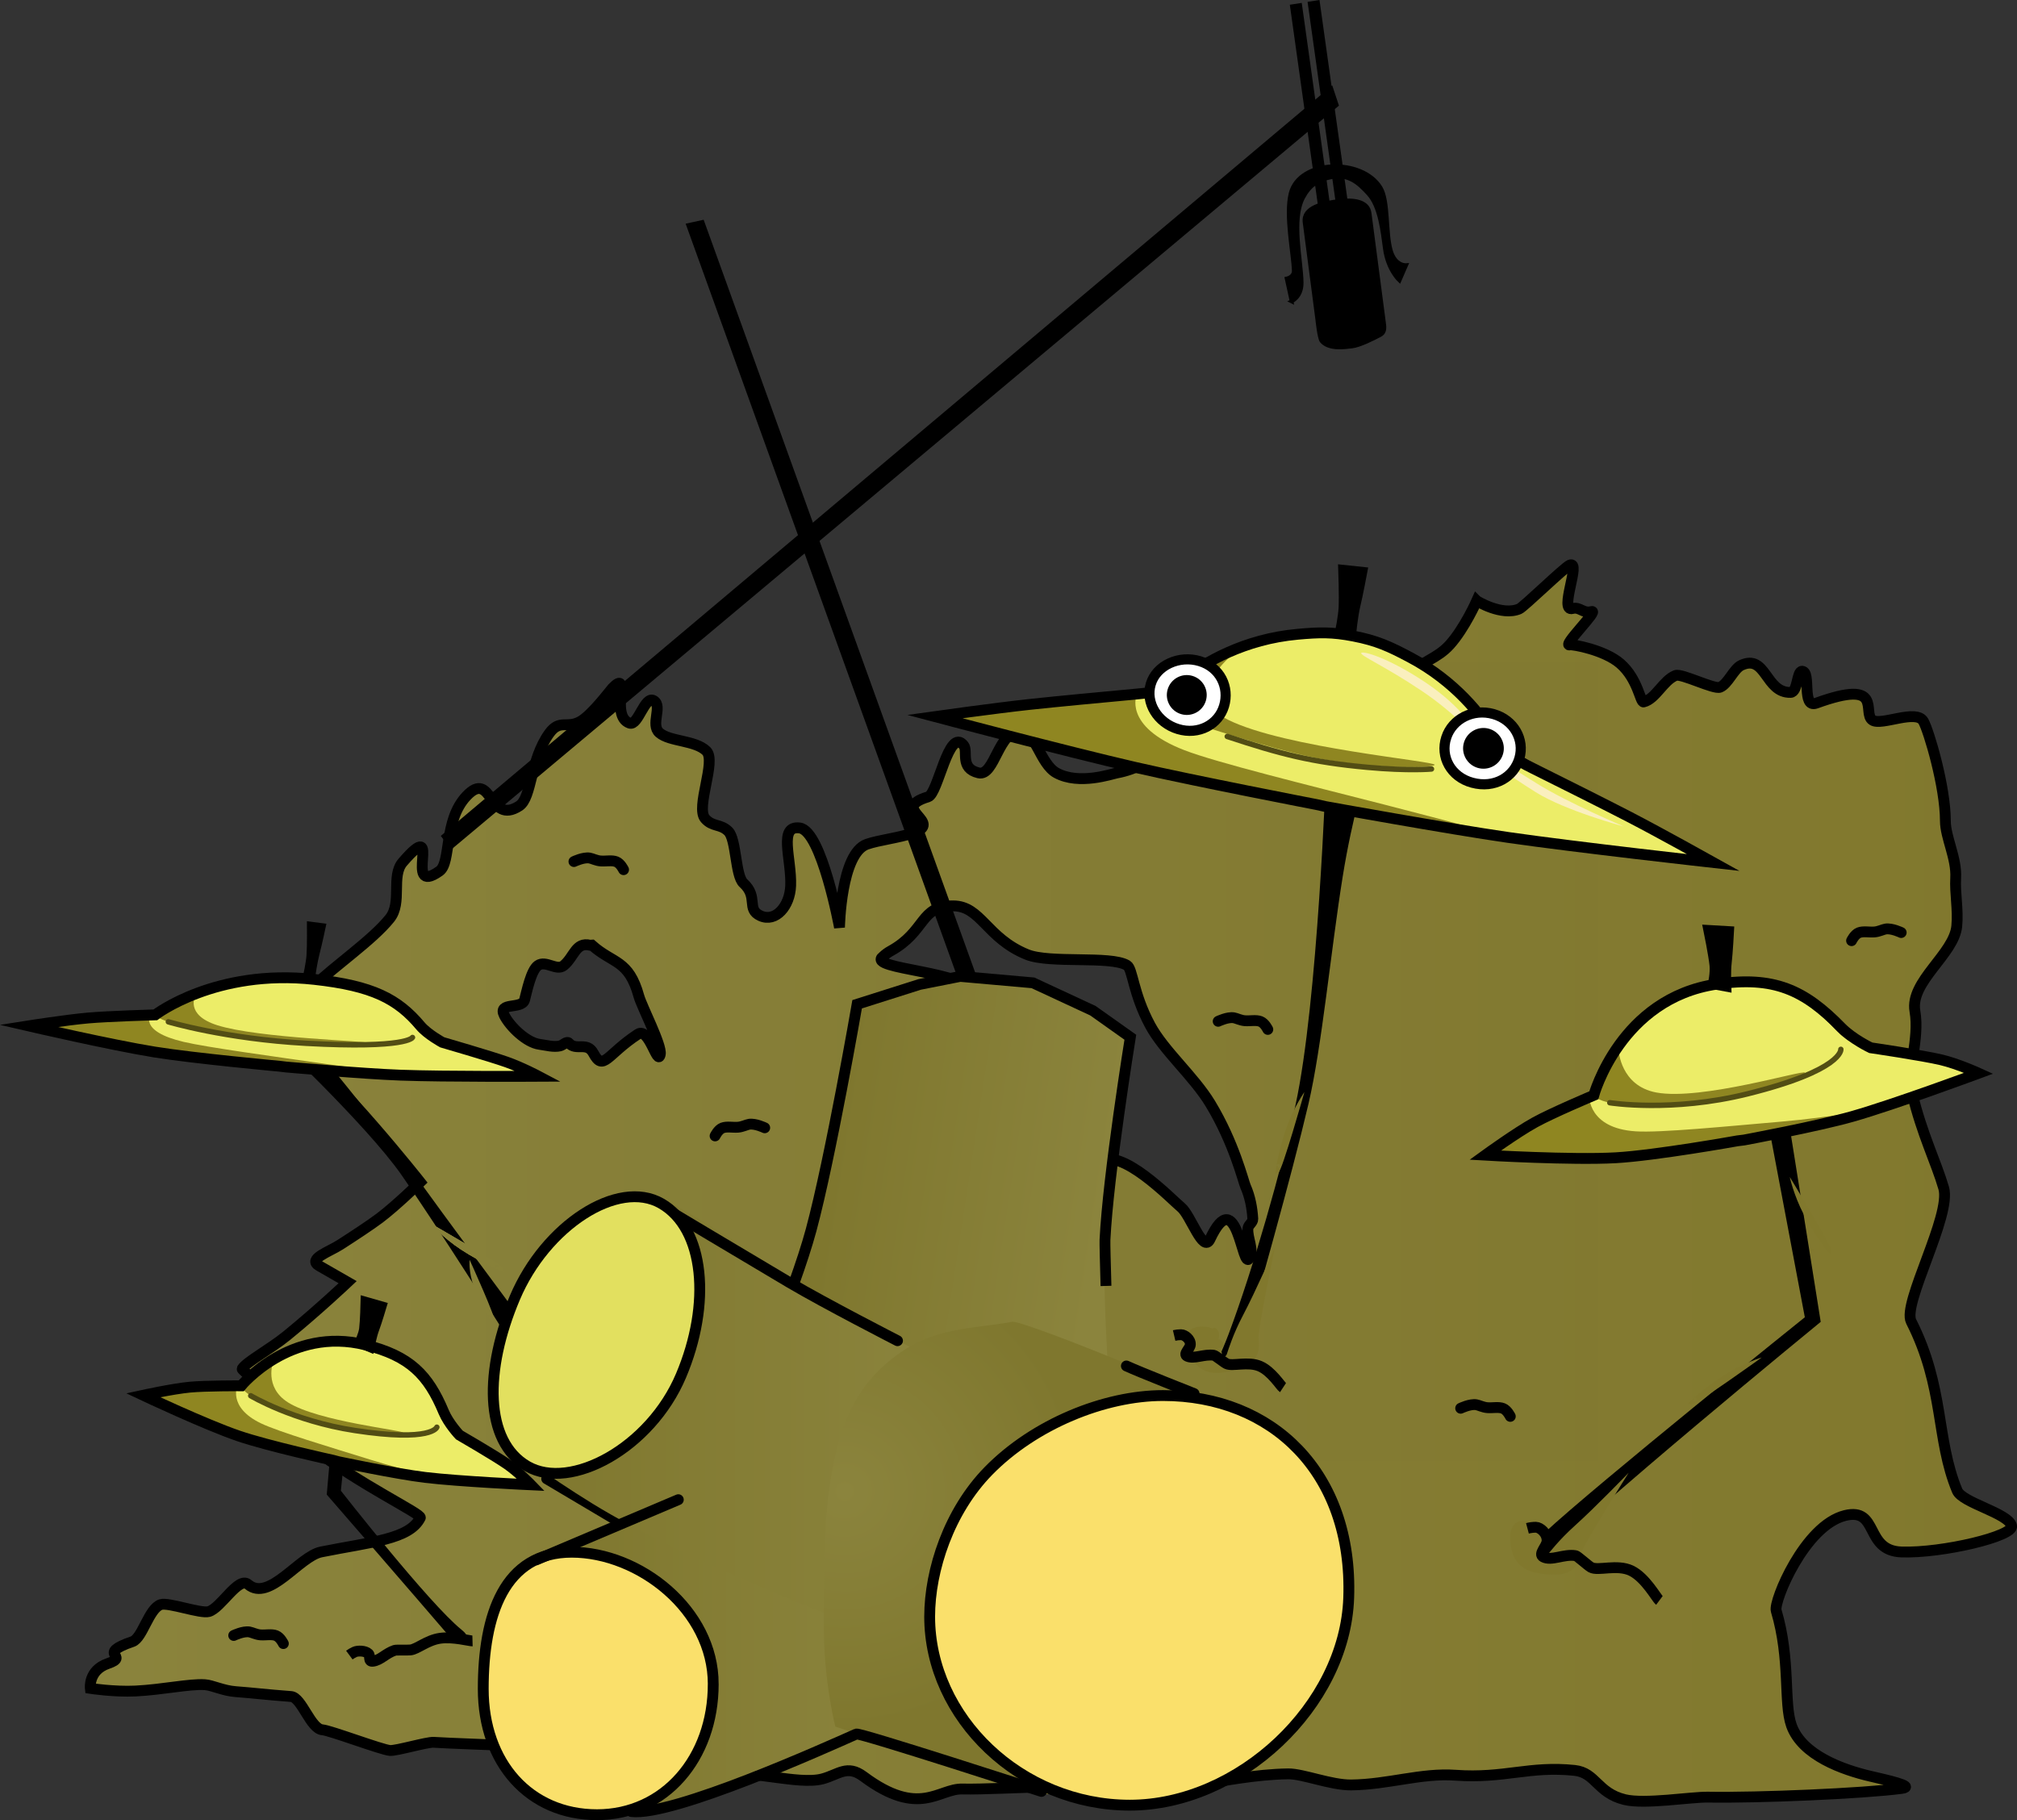 <svg version="1.1" xmlns="http://www.w3.org/2000/svg" xmlns:xlink="http://www.w3.org/1999/xlink" width="279.167" height="251.939" viewBox="0,0,279.167,251.939"><rect x="0" y="0" width="279.167" height="251.939" fill="#333333" stroke="none"/><defs><linearGradient x1="192.197" y1="209.59" x2="458.139" y2="209.59" gradientUnits="userSpaceOnUse" id="color-1"><stop offset="0" stop-color="#8a833c"/><stop offset="1" stop-color="#81782d"/></linearGradient><linearGradient x1="294.198" y1="210.834" x2="332.011" y2="216.599" gradientUnits="userSpaceOnUse" id="color-2"><stop offset="0" stop-color="#7f772e"/><stop offset="1" stop-color="#8b843d"/></linearGradient><linearGradient x1="256.008" y1="269.647" x2="304.473" y2="269.647" gradientUnits="userSpaceOnUse" id="color-3"><stop offset="0" stop-color="#7f772e"/><stop offset="1" stop-color="#8b843d"/></linearGradient><linearGradient x1="250.216" y1="241.3" x2="312.658" y2="241.3" gradientUnits="userSpaceOnUse" id="color-4"><stop offset="0" stop-color="#7f772e"/><stop offset="1" stop-color="#8b843d"/></linearGradient><radialGradient cx="296.637" cy="252.275" r="32.716" gradientUnits="userSpaceOnUse" id="color-5"><stop offset="0" stop-color="#8b843d"/><stop offset="1" stop-color="#7f772e"/></radialGradient></defs><g transform="translate(-179.709,-45.84)"><g stroke-miterlimit="10"><g stroke="#000000" stroke-width="1.5" stroke-linecap="round"><path d="M384.104,129.003c0,0 3.426,2.151 5.88,1.121c0.606,-0.254 6.277,-5.774 6.991,-6.067c1.637,-0.672 -1.564,6.546 0.382,6.015c1.024,-0.279 1.455,0.726 2.618,0.417c1.174,-0.312 -4.26,4.93 -2.957,4.614c0.369,-0.09 4.763,0.695 6.939,2.58c2.48,2.148 2.777,5.433 3.245,5.316c1.676,-0.42 2.709,-2.983 4.424,-3.663c0.817,-0.324 5.314,1.964 6.143,1.632c1.124,-0.451 1.89,-2.555 2.952,-3.047c3.456,-1.598 3.305,3.854 6.823,3.759c1.009,-0.027 0.841,-2.984 1.602,-2.929c1.265,0.091 -0.125,5.172 1.944,4.419c9.573,-3.482 6.254,1.362 7.789,2.358c1.246,0.809 6.066,-1.59 7.047,0.16c0.741,1.321 3.034,9.014 3.037,13.779c0.001,2.289 1.582,5.163 1.427,7.89c-0.122,2.13 0.369,4.367 0.15,6.675c-0.369,3.882 -6.503,7.66 -5.794,11.758c0.683,3.947 -1.153,8.168 -0.379,11.393c1.362,5.674 3.294,9.453 4.362,13.099c1.111,3.791 -5.758,15.988 -4.502,18.47c4.652,9.19 3.387,16.232 6.371,23.422c0.701,1.688 7,3.075 7.528,4.855c0.421,1.42 -9.586,3.819 -15.232,3.631c-5.167,-0.172 -3.086,-6.214 -7.82,-5.046c-5.6,1.381 -9.908,11.886 -9.528,13.166c2.022,6.811 1.003,12.771 2.111,15.896c1.471,4.149 7.154,6.14 10.913,7.021c2.017,0.473 6.404,1.418 4.349,1.691c-5.336,0.709 -19.891,1.326 -26.797,1.207c-2.349,-0.041 -8.776,1.026 -11.558,0.34c-3.798,-0.937 -3.974,-3.728 -6.916,-4.04c-6.249,-0.662 -9.747,1.153 -16.49,0.667c-4.734,-0.342 -9.313,1.289 -14.441,1.345c-2.797,0.03 -6.696,-1.558 -8.705,-1.534c-4.579,0.056 -9.702,1.115 -10.626,1.217c-5.222,0.578 -14.281,0.503 -23.416,0.605c-2.51,0.028 -8.434,0.342 -11.068,0.275c-3.287,-0.084 -5.938,4.039 -13.688,-1.74c-2.248,-1.676 -3.439,-0.264 -5.669,0.337c-1.727,0.466 -4.478,0.052 -6.291,-0.176c-5.374,-0.675 -8.917,-1.23 -13.394,-2.028c-2.979,-0.531 -6.743,-1.352 -10.378,-1.723c-4.189,-0.427 -9.325,-0.453 -13.364,-0.676c-2.661,-0.147 -7.913,-0.3 -10.393,-0.458c-0.912,-0.058 -5.148,1.192 -6.028,1.131c-1.151,-0.08 -8.281,-2.781 -9.364,-2.862c-1.64,-0.123 -2.867,-4.498 -4.34,-4.608c-3.535,-0.265 -5.237,-0.492 -7.654,-0.672c-1.772,-0.132 -3.21,-0.891 -4.267,-0.964c-2.118,-0.145 -5.857,0.689 -9.607,0.875c-2.929,0.145 -6.256,-0.362 -6.256,-0.362c0,0 -0.311,-2.497 2.426,-3.438c3.16,-1.085 -1.794,-1.26 3.406,-3.039c1.389,-0.475 2.267,-4.588 3.922,-5.126c1.057,-0.343 5.502,1.291 6.642,0.969c1.691,-0.477 4.096,-4.907 5.437,-3.763c2.917,2.488 7.078,-3.879 10.12,-4.492c6.921,-1.394 12.236,-1.727 13.722,-4.737c0.255,-0.517 -8.564,-4.667 -14.946,-9.682c-3.837,-3.015 -4.399,-5.056 -5.996,-7.244c-0.974,-1.335 -3.802,-3.548 -3.725,-3.677c0.57,-0.955 3.871,-2.714 6.182,-4.596c4.285,-3.489 8.426,-7.402 8.426,-7.402c0,0 -2.603,-1.494 -3.943,-2.263c-1.651,-0.947 1.335,-1.914 2.935,-2.942c1.855,-1.193 4.16,-2.707 5.436,-3.666c2.26,-1.699 5.621,-4.979 5.621,-4.979c0,0 -11.513,-14.579 -17.606,-18.893c-1.649,-1.167 -3.696,0.072 -3.677,0.053c0.815,-0.808 1.582,-2.603 3.066,-4.602c0.931,-1.255 2.55,-2.789 3.377,-3.591c3.077,-2.981 8.189,-6.435 10.626,-9.468c1.758,-2.188 0.129,-5.872 1.79,-7.79c5.801,-6.699 -0.163,4.973 5.086,1.237c1.653,-1.176 0.524,-6.984 3.734,-10.384c3.566,-3.778 3.059,4.12 7.302,1.368c1.772,-1.15 1.477,-6.363 4.167,-10.065c1.443,-1.985 2.427,-0.579 4.314,-1.641c1.597,-0.899 4.22,-4.402 4.401,-4.588c2.749,-2.831 -0.413,3.844 2.397,4.834c1.184,0.417 2.088,-3.881 3.355,-3.111c1.232,0.748 -0.509,3.338 0.767,4.44c1.445,1.248 4.964,1.02 6.503,2.525c1.419,1.387 -1.525,7.803 -0.173,9.358c1.031,1.186 2.11,0.682 3.206,1.755c1.137,1.114 0.956,6.134 2.097,7.179c2.123,1.946 0.344,3.606 2.357,4.518c2.099,0.951 4.076,-1.334 4.179,-4.174c0.136,-3.714 -1.746,-8.377 1.252,-7.984c3.04,0.398 5.508,13.778 5.508,13.778c0,0 0.178,-10.256 3.787,-11.524c1.619,-0.569 4.427,-0.88 6.396,-1.559c4.394,-1.514 -3.413,-3.335 2.087,-5.005c1.383,-0.42 2.84,-9.738 4.92,-7.12c0.64,0.805 -0.599,3.187 2.063,3.806c2.227,0.518 2.707,-5.865 5.829,-5.874c1.961,-0.006 2.705,4.659 4.949,5.881c3.143,1.712 7.623,0.138 8.392,-0.003c2.531,-0.463 5.076,-1.849 7.587,-3.506c4.799,-3.167 9.476,-7.321 13.699,-7.901c1.878,-0.258 2.405,1.789 4.073,3.33c0.839,0.775 1.842,-0.482 2.817,0.052c1.465,0.804 2.865,3.18 3.545,2.831c2.9,-1.487 4.68,-4.055 6.743,-5.65c3.036,-2.347 0.64,-0.996 2.327,-2.947c1.496,-1.73 3.506,-2.013 5.245,-3.942c2.061,-2.286 3.742,-6.089 3.742,-6.089zM301.916,178.251c-2.411,1.795 12.395,2.015 12.395,5.214c0,4.282 -13.572,10.546 -9.676,11.892c0.325,0.112 0.658,0.209 0.998,0.288c0.004,0.003 0.007,0.005 0.011,0.008c1.373,1.155 2.716,1.634 4.187,2.942c4.945,4.398 6.669,10.624 11.521,14.951c2.062,1.839 5.03,2.4 7.519,3.299c1.211,0.438 1.839,1.885 2.5,2.597c0.657,0.709 -1.389,-11.201 0.476,-12.701c2.906,-2.336 10.062,5.168 11.346,6.219c1.308,1.071 3.037,6.435 3.989,4.406c3.782,-8.057 4.439,4.637 5.48,2.596c0.621,-1.218 -0.343,-2.722 -0.231,-4.08c0.04,-0.492 0.703,-0.831 0.675,-1.324c-0.087,-1.528 -0.383,-3.081 -1.004,-4.485c-0.316,-0.714 -1.566,-6.002 -4.867,-11.46c-2.286,-3.78 -6.424,-7.301 -8.335,-10.845c-2.38,-4.413 -2.415,-7.847 -3.214,-8.318c-2.313,-1.361 -10.668,-0.195 -13.856,-1.497c-5.573,-2.276 -6.34,-6.704 -10.186,-6.725c-4.665,-0.025 -3.702,3.507 -8.685,6.256c-0.388,0.214 -0.732,0.472 -1.04,0.765zM261.383,176.676c-2.019,-0.495 -2.202,1.646 -3.666,2.819c-0.977,0.783 -2.469,-0.778 -3.559,-0.013c-0.947,0.665 -1.542,3.616 -1.844,4.755c-0.361,1.359 -3.78,0.242 -2.802,2.16c0.78,1.53 3.043,3.754 4.882,3.998c0.898,0.119 1.933,0.424 2.832,0.214c0.415,-0.097 0.937,-0.709 1.216,-0.393c1.009,1.144 2.503,-0.255 3.397,1.408c1.39,2.585 1.864,0.171 6.171,-2.646c1.54,-1.007 2.722,4.574 3.085,2.793c0.249,-1.223 -2.57,-6.626 -2.957,-8.03c-1.411,-5.115 -3.561,-4.45 -6.511,-7.081z" fill="url(#color-1)"/><path d="M381.876,240.767c0,0 1.3,-0.63 2.158,-0.489c0.374,0.061 0.938,0.364 1.547,0.409c0.736,0.055 1.538,-0.136 2.15,0.101c0.597,0.231 1.014,1.103 1.014,1.103" fill="none"/><path d="M435.978,176.045c0,0 0.417,-0.872 1.015,-1.103c0.612,-0.236 1.414,-0.046 2.15,-0.101c0.609,-0.046 1.173,-0.348 1.547,-0.409c0.858,-0.14 2.158,0.489 2.158,0.489" fill="none"/><path d="M348.313,187.206c0,0 1.3,-0.63 2.159,-0.489c0.374,0.061 0.938,0.364 1.547,0.409c0.736,0.055 1.538,-0.136 2.15,0.101c0.597,0.231 1.014,1.103 1.014,1.103" fill="none"/><path d="M278.682,203.071c0,0 0.417,-0.872 1.015,-1.103c0.612,-0.236 1.414,-0.046 2.15,-0.101c0.609,-0.046 1.173,-0.348 1.547,-0.409c0.858,-0.14 2.158,0.489 2.158,0.489" fill="none"/><path d="M259.146,165.094c0,0 1.3,-0.63 2.159,-0.489c0.374,0.061 0.938,0.364 1.547,0.409c0.736,0.055 1.538,-0.136 2.15,0.101c0.597,0.231 1.014,1.103 1.014,1.103" fill="none"/><path d="M212.057,272.216c0,0 1.3,-0.63 2.159,-0.489c0.374,0.061 0.938,0.364 1.547,0.409c0.736,0.055 1.538,-0.136 2.15,0.101c0.597,0.231 1.014,1.103 1.014,1.103" fill="none"/></g><path d="M246.917,248.083v-110.667h154v110.667z" fill-opacity="0.01" fill="#000000" stroke="none" stroke-width="0" stroke-linecap="butt"/><path d="" fill="#000000" stroke="none" stroke-width="1" stroke-linecap="butt"/><path d="" fill="#000000" stroke="#000000" stroke-width="0.3" stroke-linecap="butt"/><path d="" fill="#000000" stroke="#000000" stroke-width="0.3" stroke-linecap="butt"/><path d="" fill="#000000" stroke="#000000" stroke-width="0.3" stroke-linecap="butt"/><path d="M249.638,230.488c0,0 -9.28,-14.746 -14.37,-22.03c-4.844,-6.932 -18.343,-19.622 -18.343,-19.622l5.29,0.695c0,0 9.748,11.67 14.418,18.231c4.67,6.561 14.64,19.953 14.64,19.953z" fill="#000000" stroke="none" stroke-width="0" stroke-linecap="butt"/><path d="M390.29,260.733c1.014,-0.804 2.083,-1.705 3.123,-2.671c7.26,-6.747 36.098,-29.891 36.098,-29.891l-5.124,-27.126l2.638,-1.632l4.682,29.396c0,0 -32.809,26.846 -39.058,33.65z" fill="#000000" stroke="none" stroke-width="0" stroke-linecap="butt"/><g fill="#000000" stroke="#000000" stroke-width="0.5" stroke-linecap="butt"><path d="M315.24,188.731l-40.3,-111.745l2,-0.437l40.3,111.745z"/><path d="M364.738,60.379c-6.947,5.822 -122.537,102.694 -122.537,102.694l-1.14,-1.49c0,0 116.228,-97.872 122.914,-103.502z"/><path d="M365.046,75.414l-4.078,-29.11l1.155,-0.179l4.078,29.11z"/><path d="M362.59,75.816l-4.078,-29.11l1.155,-0.179l4.078,29.11z"/><path d="M358.474,87.571l-0.696,-3.182c0,0 1.022,-0.199 0.991,-1.094c-0.083,-2.404 -1.193,-7.606 -0.44,-10.677c1.173,-4.783 9.941,-4.989 12.472,-0.814c1.132,1.867 0.692,6.185 1.422,8.726c0.616,2.144 2.127,2.001 2.127,2.001l-0.941,2.167c0,0 -1.629,-1.474 -2.029,-4.43c-0.331,-2.445 -0.678,-5.837 -2.287,-7.598c-1.403,-1.536 -2.754,-2.744 -5.126,-2.286c-1.862,0.36 -3.014,1.168 -3.883,2.814c-1.617,3.065 -0.265,8.564 -0.209,11.743c0.036,2.035 -1.401,2.63 -1.401,2.63z"/><path d="M362.013,89.988c-0.542,-4.13 -1.501,-11.503 -1.746,-13.368c-0.276,-2.104 2.567,-2.716 4.902,-2.98c1.868,-0.211 3.889,0.019 4.109,1.701c0.259,1.977 1.485,11.324 1.968,15.004c0.102,0.779 0.245,1.48 -0.517,1.887c-1.011,0.54 -2.855,1.457 -3.913,1.576c-1.033,0.117 -3.215,0.45 -4.209,-0.76c-0.319,-0.388 -0.595,-3.061 -0.595,-3.061z"/></g><path d="" fill="#000000" stroke="#000000" stroke-width="0.3" stroke-linecap="butt"/><path d="" fill="#000000" stroke="#000000" stroke-width="0.3" stroke-linecap="butt"/><path d="" fill="#000000" stroke="#000000" stroke-width="0.3" stroke-linecap="butt"/><path d="" fill="#000000" stroke="#000000" stroke-width="0.3" stroke-linecap="butt"/><path d="" fill="#000000" stroke="#000000" stroke-width="0.3" stroke-linecap="butt"/><path d="" fill="#000000" stroke="#000000" stroke-width="0.3" stroke-linecap="butt"/><path d="" fill="#000000" stroke="#000000" stroke-width="0.3" stroke-linecap="butt"/><path d="" fill="#000000" stroke="#000000" stroke-width="0.3" stroke-linecap="butt"/><path d="" fill="#000000" stroke="#000000" stroke-width="0.3" stroke-linecap="butt"/><path d="" fill="#000000" stroke="#000000" stroke-width="0.3" stroke-linecap="butt"/><path d="" fill="#000000" stroke="#000000" stroke-width="0.3" stroke-linecap="butt"/><path d="" fill="#000000" stroke="#000000" stroke-width="0.3" stroke-linecap="butt"/><path d="" fill="#000000" stroke="#000000" stroke-width="0.3" stroke-linecap="butt"/><path d="" fill="#000000" stroke="#000000" stroke-width="0.3" stroke-linecap="butt"/><path d="" fill="#000000" stroke="#000000" stroke-width="0.3" stroke-linecap="butt"/><path d="" fill="#000000" stroke="#000000" stroke-width="0.3" stroke-linecap="butt"/><path d="" fill="#000000" stroke="#000000" stroke-width="0.3" stroke-linecap="butt"/><path d="" fill="#000000" stroke="#000000" stroke-width="0.3" stroke-linecap="butt"/><path d="" fill="#000000" stroke="#000000" stroke-width="0.3" stroke-linecap="butt"/><path d="" fill="#000000" stroke="#000000" stroke-width="0.3" stroke-linecap="butt"/><g><path d="M420.181,203.752c0,0 -11.302,1.637 -17.147,2.326c-6.778,0.8 -17.384,-0.094 -17.384,-0.094c0,0 0.744,-1.152 3.784,-2.981c2.313,-1.391 7.377,-3.796 10.235,-5.438c1.749,-1.005 1.565,-2.554 2.571,-4.631c1.268,-2.617 4.599,-6.262 9.339,-8.967c1.911,-1.091 3.621,-1.556 5.73,-1.902c2.297,-0.378 4.461,-0.63 6.79,-0.122c5.004,1.093 7.864,4.598 9.789,6.57c1.588,1.628 2.791,1.995 4.755,2.357c3.209,0.593 8.028,1.493 10.643,2.032c3.439,0.708 3.307,1.619 3.307,1.619c0,0 -8.168,3.99 -14.832,5.514c-5.746,1.314 -16.651,3.598 -16.651,3.598z" fill="#eced68" stroke="none" stroke-width="0" stroke-linecap="round"/><path d="M420.181,203.752c0,0 -11.108,1.654 -16.952,2.343c-6.778,0.8 -16.772,-0.687 -16.772,-0.687c0,0 0.714,-0.508 3.755,-2.336c1.352,-0.813 3.38,-1.997 5.403,-3.168c1.436,-0.832 4.056,-2.338 4.056,-2.338c0,0 -0.164,4.439 6.422,4.871c3.404,0.223 12.575,-0.69 20.23,-1.351c6.957,-0.601 12.493,-1.738 12.493,-1.738l-17.704,4.287z" fill="#8f8621" stroke="none" stroke-width="0" stroke-linecap="round"/><path d="M429.516,194.317c0.049,0.38 -4.186,2.372 -8.976,3.454c-0.711,0.16 -1.434,0.301 -2.157,0.413c-3.081,0.478 -9.352,0.905 -12.914,0.69c-3.878,-0.233 -4.926,-1.132 -4.926,-1.132l3.203,-6.499c0,0 0.24,4.892 5.203,5.817c6.24,1.163 20.504,-3.221 20.566,-2.742z" fill="#8f8621" stroke="none" stroke-width="0" stroke-linecap="butt"/><path d="M434.496,191.088c0,0 0.297,2.872 -12.899,6.155c-10.532,2.621 -19.081,1.235 -19.081,1.235" fill="none" stroke="#524d14" stroke-width="0.75" stroke-linecap="round"/><path d="M420.181,203.752c0,0 -11.292,2.027 -16.849,2.343c-6.039,0.343 -18.06,-0.36 -18.06,-0.36c0,0 4.295,-3.114 6.882,-4.541c2.409,-1.329 8.145,-3.745 8.145,-3.745c0,0 3.686,-13.436 17.011,-15.383c7.904,-1.155 12.119,0.757 17.223,5.988c1.588,1.628 4.11,2.818 4.11,2.818c0,0 7.121,1.046 9.74,1.664c2.322,0.548 5.191,1.859 5.191,1.859c0,0 -11.658,4.322 -17.445,5.97c-4.878,1.389 -15.018,3.271 -15.018,3.271z" fill="none" stroke="#000000" stroke-width="1.5" stroke-linecap="round"/></g><g><path d="M218.397,193.425c0,0 -11.601,-1.282 -17.545,-2.028c-6.893,-0.865 -16.928,-3.353 -16.928,-3.353c0,0 1.129,-0.468 4.737,-0.858c2.744,-0.296 8.528,-0.607 11.892,-0.932c2.059,-0.199 2.422,-1.054 4.131,-1.961c2.154,-1.144 6.681,-2.439 12.254,-2.97c2.246,-0.214 4.078,-0.135 6.257,0.082c2.373,0.237 4.573,0.514 6.667,1.226c4.499,1.529 6.062,3.927 7.249,5.337c0.979,1.163 2.025,1.586 3.814,2.151c2.923,0.923 7.309,2.316 9.673,3.098c3.108,1.028 2.659,1.485 2.659,1.485c0,0 -9.368,0.559 -16.404,0.099c-6.067,-0.397 -17.507,-1.26 -17.507,-1.26z" fill="#eced68" stroke="none" stroke-width="0" stroke-linecap="round"/><path d="M218.397,193.425c0,0 -11.417,-1.236 -17.361,-1.982c-6.893,-0.865 -16.123,-3.55 -16.123,-3.55c0,0 0.875,-0.133 4.482,-0.523c1.605,-0.173 3.998,-0.414 6.382,-0.65c1.692,-0.167 4.777,-0.467 4.777,-0.467c0,0 -1.715,2.318 4.559,3.798c3.243,0.765 12.511,2.025 20.211,3.13c6.998,1.004 12.799,1.455 12.799,1.455l-18.776,-1.096z" fill="#8f8621" stroke="none" stroke-width="0" stroke-linecap="round"/><path d="M230.811,190.207c-0.085,0.21 -4.916,0.46 -9.968,0.122c-0.75,-0.05 -1.504,-0.113 -2.249,-0.191c-3.173,-0.333 -9.441,-1.299 -12.842,-2.089c-3.702,-0.86 -4.409,-1.535 -4.409,-1.535l5.403,-2.83c0,0 -1.48,2.634 3.038,4.067c5.681,1.801 21.134,2.192 21.027,2.458z" fill="#8f8621" stroke="none" stroke-width="0" stroke-linecap="butt"/><path d="M236.801,189.445c0,0 -0.716,1.576 -14.742,0.805c-11.194,-0.615 -19.049,-2.972 -19.049,-2.972" fill="none" stroke="#524d14" stroke-width="0.75" stroke-linecap="round"/><path d="M218.397,193.425c0,0 -11.728,-1.073 -17.26,-1.962c-6.013,-0.966 -17.494,-3.623 -17.494,-3.623c0,0 5.282,-0.831 8.306,-1.095c2.816,-0.245 9.259,-0.434 9.259,-0.434c0,0 8.305,-6.409 21.988,-4.907c8.116,0.891 11.559,2.704 14.706,6.441c0.979,1.163 3.023,2.272 3.023,2.272c0,0 6.581,1.907 8.92,2.731c2.073,0.731 4.413,1.97 4.413,1.97c0,0 -12.889,0.072 -19.113,-0.157c-5.246,-0.192 -15.8,-1.123 -15.8,-1.123z" fill="none" stroke="#000000" stroke-width="1.5" stroke-linecap="round"/></g><path d="M221.901,180.967c0,0 0.405,-1.848 0.479,-2.864c0.098,-1.337 0.06,-4.464 0.06,-4.464l2.145,0.275c0,0 -0.566,2.692 -0.903,3.946c-0.295,1.098 -0.589,3.15 -0.589,3.15z" fill="#000000" stroke="#000000" stroke-width="0.5" stroke-linecap="butt"/><path d="M416.854,182.014c0,0 0.328,-1.484 0.214,-2.581c-0.15,-1.444 -0.834,-4.802 -0.834,-4.802l2.719,0.158c0,0 -0.155,2.93 -0.317,4.3c-0.142,1.199 -0.058,3.246 -0.058,3.246z" fill="#000000" stroke="#000000" stroke-width="1.5" stroke-linecap="butt"/><path d="M242.37,272.888c-5.247,-6.131 -17.437,-20.171 -17.437,-20.171l1.343,-15.304l2.057,0.386l-1.444,14.386c0,0 12.19,15.602 16.696,19.235c2.188,1.764 -1.215,1.468 -1.215,1.468z" fill="#000000" stroke="none" stroke-width="0" stroke-linecap="butt"/><g><g><path d="M225.792,247.962c0,0 -8.808,-2.219 -13.315,-3.475c-5.227,-1.457 -12.753,-5.232 -12.753,-5.232c0,0 0.897,-0.582 3.689,-0.953c2.124,-0.282 6.58,-0.453 9.181,-0.748c1.592,-0.18 1.928,-1.315 3.3,-2.463c1.729,-1.447 5.287,-2.997 9.595,-3.474c1.737,-0.192 3.136,-0.008 4.792,0.377c1.804,0.42 3.472,0.887 5.029,1.933c3.347,2.249 4.383,5.542 5.198,7.489c0.672,1.607 1.445,2.22 2.779,3.056c2.179,1.367 5.448,3.427 7.207,4.58c2.313,1.516 1.939,2.111 1.939,2.111c0,0 -7.22,0.353 -12.583,-0.565c-4.625,-0.792 -13.338,-2.441 -13.338,-2.441z" fill="#eced68" stroke="none" stroke-width="0" stroke-linecap="round"/><path d="M225.792,247.962c0,0 -8.67,-2.149 -13.178,-3.406c-5.227,-1.457 -12.123,-5.463 -12.123,-5.463c0,0 0.68,-0.142 3.472,-0.512c1.242,-0.165 3.093,-0.387 4.937,-0.603c1.309,-0.153 3.694,-0.424 3.694,-0.424c0,0 -1.471,3.045 3.24,5.304c2.435,1.167 9.456,3.257 15.285,5.071c5.298,1.649 9.715,2.502 9.715,2.502l-14.322,-2.274z" fill="#8f8621" stroke="none" stroke-width="0" stroke-linecap="round"/><path d="M235.527,244.16c-0.079,0.279 -3.8,0.409 -7.65,-0.261c-0.571,-0.099 -1.146,-0.216 -1.712,-0.353c-2.41,-0.583 -7.151,-2.149 -9.705,-3.357c-2.78,-1.315 -3.277,-2.253 -3.277,-2.253l4.333,-3.578c0,0 -1.312,3.481 2.056,5.601c4.234,2.665 16.056,3.849 15.956,4.202z" fill="#8f8621" stroke="none" stroke-width="0" stroke-linecap="butt"/><path d="M240.172,243.389c0,0 -0.655,2.09 -11.357,0.456c-8.541,-1.304 -14.405,-4.81 -14.405,-4.81" fill="none" stroke="#524d14" stroke-width="0.75" stroke-linecap="round"/><path d="M225.792,247.962c0,0 -8.92,-1.943 -13.101,-3.375c-4.545,-1.556 -13.169,-5.619 -13.169,-5.619c0,0 4.106,-0.894 6.442,-1.119c2.176,-0.21 7.129,-0.19 7.129,-0.19c0,0 6.799,-8.269 17.189,-5.666c6.163,1.544 8.681,4.13 10.841,9.293c0.672,1.607 2.165,3.186 2.165,3.186c0,0 4.917,2.845 6.655,4.055c1.54,1.072 3.251,2.838 3.251,2.838c0,0 -9.887,-0.453 -14.643,-1.024c-4.009,-0.482 -12.038,-2.184 -12.038,-2.184z" fill="none" stroke="#000000" stroke-width="1.5" stroke-linecap="round"/></g><path d="M229.543,231.662c0,0 0.516,-1.036 0.621,-1.865c0.138,-1.091 0.2,-3.686 0.2,-3.686l2.082,0.595c0,0 -0.637,2.132 -1.005,3.113c-0.322,0.859 -0.618,2.382 -0.618,2.382z" fill="#000000" stroke="#000000" stroke-width="1.5" stroke-linecap="butt"/></g><g fill="#81782d" stroke="none" stroke-width="0.5" stroke-linecap="butt"><path d="M393.11,257.325c0.172,-0.153 0.339,0.014 0.339,0.014c0.22,0.253 0.309,0.671 0.197,0.987c-0.007,0.019 -0.017,0.039 -0.03,0.06c-0.023,0.206 -0.129,0.403 -0.339,0.576c0.414,0.122 0.606,0.855 0.325,1.148c-0.25,0.26 -1.432,-0.077 -1.083,0.017c0.765,0.206 0.678,0.823 0.349,1.248c0.257,0.078 0.535,0.286 0.799,-0.036c0.501,-0.612 1.82,-2.343 3.985,-4.29c2.905,-2.612 7.477,-7.355 7.477,-7.355c0,0 -6.375,10.098 -6.613,11.23c-0.46,2.197 -1.856,2.994 -3.958,2.851c-3.585,-0.043 -5.784,-1.181 -5.822,-5.116c-0,-3.23 3.122,-2.561 4.374,-1.335z"/><path d="M430.568,218.674c-0.322,0.009 -0.356,0.254 -0.289,0.527c0.01,-0.055 0.043,-0.113 0.122,-0.159c0.215,-0.127 0.342,0.088 0.342,0.088c0.012,0.022 0.025,0.044 0.036,0.065c0.083,-0.174 0.016,-0.528 -0.211,-0.521zM429.379,213.978c-1.418,-2.708 -1.956,-5.226 -1.956,-5.226c0,0 5.975,9.811 5.755,10.248l-0.142,0.22c0.438,1.077 -2.049,-2.172 -3.656,-5.242zM430.488,219.678c0.001,-0.003 0.001,-0.006 0.002,-0.008c-0.031,-0.052 -0.068,-0.112 -0.111,-0.181c0.033,0.077 0.07,0.151 0.104,0.215c0.001,-0.009 0.003,-0.018 0.005,-0.026z"/><path d="M414.551,239.592c-0.034,-0.321 -0.281,-0.335 -0.547,-0.248c0.056,0.006 0.116,0.035 0.168,0.109c0.143,0.205 -0.062,0.348 -0.062,0.348c-0.021,0.014 -0.042,0.028 -0.062,0.041c0.179,0.069 0.527,-0.025 0.503,-0.251zM418.488,236.09c2.59,-1.622 5.06,-2.353 5.06,-2.353c0,0 -9.322,6.712 -9.775,6.527l-0.23,-0.125c-1.04,0.52 2.008,-2.21 4.945,-4.049zM413.543,239.59c0.003,0 0.006,0.001 0.009,0.001c0.049,-0.035 0.106,-0.076 0.172,-0.125c-0.075,0.039 -0.145,0.081 -0.207,0.12c0.009,0.001 0.018,0.002 0.026,0.003z"/></g><path d="M248.338,220.924c-0.278,0.164 -0.188,0.395 0.002,0.601c-0.018,-0.053 -0.017,-0.12 0.029,-0.198c0.127,-0.215 0.342,-0.089 0.342,-0.089c0.022,0.013 0.043,0.027 0.063,0.04c-0.012,-0.192 -0.242,-0.469 -0.437,-0.354zM243.516,218.799c-2.552,-1.682 -4.243,-3.624 -4.243,-3.624c0,0 9.98,5.688 9.999,6.177l-0.018,0.261c0.905,0.73 -2.845,-0.907 -5.738,-2.815zM248.754,221.842c-0.001,-0.003 -0.002,-0.006 -0.002,-0.008c-0.052,-0.03 -0.114,-0.065 -0.185,-0.104c0.067,0.052 0.134,0.098 0.195,0.138c-0.003,-0.009 -0.006,-0.017 -0.008,-0.025z" fill="#888139" stroke="none" stroke-width="0.5" stroke-linecap="butt"/><path d="M248.338,220.924c-0.278,0.164 -0.188,0.395 0.002,0.601c-0.018,-0.053 -0.017,-0.12 0.029,-0.198c0.127,-0.215 0.342,-0.089 0.342,-0.089c0.022,0.013 0.043,0.027 0.063,0.04c-0.012,-0.192 -0.242,-0.469 -0.437,-0.354zM243.516,218.799c-2.552,-1.682 -4.243,-3.624 -4.243,-3.624c0,0 9.98,5.688 9.999,6.177l-0.018,0.261c0.905,0.73 -2.845,-0.907 -5.738,-2.815zM248.754,221.842c-0.001,-0.003 -0.002,-0.006 -0.002,-0.008c-0.052,-0.03 -0.114,-0.065 -0.185,-0.104c0.067,0.052 0.134,0.098 0.195,0.138c-0.003,-0.009 -0.006,-0.017 -0.008,-0.025z" fill="#888139" stroke="none" stroke-width="0.5" stroke-linecap="butt"/><path d="M248.338,220.924c-0.278,0.164 -0.188,0.395 0.002,0.601c-0.018,-0.053 -0.017,-0.12 0.029,-0.198c0.127,-0.215 0.342,-0.089 0.342,-0.089c0.022,0.013 0.043,0.027 0.063,0.04c-0.012,-0.192 -0.242,-0.469 -0.437,-0.354zM243.516,218.799c-2.552,-1.682 -4.243,-3.624 -4.243,-3.624c0,0 9.98,5.688 9.999,6.177l-0.018,0.261c0.905,0.73 -2.845,-0.907 -5.738,-2.815zM248.754,221.842c-0.001,-0.003 -0.002,-0.006 -0.002,-0.008c-0.052,-0.03 -0.114,-0.065 -0.185,-0.104c0.067,0.052 0.134,0.098 0.195,0.138c-0.003,-0.009 -0.006,-0.017 -0.008,-0.025z" fill="#888139" stroke="none" stroke-width="0.5" stroke-linecap="butt"/><path d="M247.686,227.942c-0.386,-0.192 -0.507,-0.093 -0.518,0.08c0.03,-0.02 0.089,-0.028 0.197,-0.003c0.298,0.069 0.377,0.252 0.377,0.252c0.007,0.018 0.015,0.036 0.021,0.054c0.156,-0.034 0.194,-0.247 -0.077,-0.382zM245.297,223.958c-0.783,-2.181 -0.585,-3.734 -0.585,-3.734c0,0 3.83,8.412 3.424,8.491l-0.242,0.02c0.163,0.791 -1.709,-2.305 -2.597,-4.778zM247.258,228.381c0.002,-0.001 0.003,-0.002 0.005,-0.003c-0.02,-0.044 -0.044,-0.096 -0.072,-0.156c0.014,0.058 0.032,0.116 0.052,0.168c0.005,-0.004 0.01,-0.007 0.015,-0.009z" fill="#888139" stroke="none" stroke-width="0.5" stroke-linecap="butt"/><path d="M391.118,257.39c0.374,-0.099 0.768,-0.152 1.173,-0.152c0.564,0 1.589,0.812 1.545,1.89c-0.032,0.781 -1.278,1.82 -0.525,2.22c1.133,0.603 2.833,-0.447 4.471,-0.176c0.268,0.044 1.663,1.347 2.132,1.612c0.978,0.55 3.603,-0.484 5.58,0.473c1.977,0.958 3.501,3.824 3.887,4.113" fill="none" stroke="#000000" stroke-width="1.5" stroke-linecap="butt"/><path d="M228.059,274.933c0.216,-0.16 0.466,-0.307 0.748,-0.438c0.391,-0.182 1.459,-0.193 1.9,0.246c0.32,0.318 -0.091,1.128 0.607,1.043c1.051,-0.128 1.772,-1.089 3.027,-1.51c0.206,-0.069 1.744,-0.006 2.186,-0.053c0.92,-0.099 2.29,-1.352 4.081,-1.612c1.791,-0.26 4.104,0.376 4.499,0.366" fill="none" stroke="#000000" stroke-width="1.5" stroke-linecap="butt"/><g stroke="none" stroke-linecap="butt"><path d="M348.17,234.247c0.545,-1.163 1.097,-2.438 1.592,-3.757c3.46,-9.211 7.312,-22.8 9.25,-31.68c3.106,-14.229 4.234,-46.516 4.234,-46.516l5.558,0.499c0,0 -1.909,5.998 -3.257,14.387c-1.626,10.118 -2.876,23.514 -4.734,31.443c-2.369,10.111 -7.23,27.295 -9.762,36.108z" fill="#000000" stroke-width="0"/><path d="M347.578,229.752c0.107,-0.201 0.322,-0.104 0.322,-0.104c0.295,0.159 0.524,0.517 0.53,0.85c0,0.02 -0.002,0.043 -0.007,0.066c0.051,0.199 0.02,0.419 -0.116,0.653c0.43,-0.029 0.867,0.586 0.706,0.956c-0.143,0.329 -1.368,0.423 -1.009,0.39c0.789,-0.073 0.922,0.532 0.763,1.041c0.268,-0.016 0.601,0.081 0.736,-0.31c0.255,-0.742 0.885,-2.809 2.233,-5.368c1.808,-3.434 4.433,-9.425 4.433,-9.425c0,0 -2.442,11.598 -2.268,12.733c0.337,2.203 -0.692,3.426 -2.711,4.02c-3.374,1.198 -5.831,0.899 -7.243,-2.75c-1.129,-3.005 2.029,-3.461 3.631,-2.753z" fill="#81782d" stroke-width="0.5"/><path d="M356.864,207.1c-0.226,-0.228 -0.429,-0.087 -0.582,0.145c0.047,-0.03 0.112,-0.045 0.199,-0.019c0.24,0.071 0.169,0.309 0.169,0.309c-0.008,0.024 -0.015,0.047 -0.023,0.071c0.183,-0.057 0.397,-0.345 0.237,-0.505zM357.76,201.948c1.015,-2.859 2.49,-4.952 2.49,-4.952c0,0 -3.105,10.97 -3.575,11.106l-0.258,0.045c-0.489,1.046 0.192,-2.957 1.343,-6.199zM356.075,207.719c0.002,-0.001 0.005,-0.003 0.008,-0.004c0.017,-0.058 0.035,-0.125 0.056,-0.203c-0.034,0.077 -0.063,0.153 -0.087,0.221c0.008,-0.005 0.015,-0.01 0.023,-0.014z" fill="#81782d" stroke-width="0.5"/></g><path d="M342.218,230.697c0.309,-0.072 0.633,-0.11 0.968,-0.11c0.465,0 1.311,0.587 1.275,1.367c-0.026,0.565 -1.054,1.317 -0.433,1.607c0.935,0.436 2.337,-0.323 3.687,-0.127c0.221,0.032 1.371,0.975 1.759,1.166c0.806,0.398 2.972,-0.351 4.602,0.342c1.63,0.693 2.888,2.767 3.206,2.976" fill="none" stroke="#000000" stroke-width="1.5" stroke-linecap="butt"/><g><g><path d="M361.909,157.2c0,0 -16.988,-3.281 -25.081,-5.146c-9.385,-2.163 -27.736,-7.026 -27.736,-7.026c0,0 8.241,-1.153 13.059,-1.677c3.664,-0.399 10.415,-1.033 14.912,-1.448c2.752,-0.254 4.435,-0.568 6.637,-2.238c2.775,-2.105 8.168,-5.361 15.618,-6.032c3.003,-0.27 4.754,-0.322 7.715,0.251c3.225,0.624 4.967,1.42 7.868,2.96c6.234,3.308 9.861,8.026 11.617,10.877c1.449,2.353 2.905,3.254 5.379,4.485c4.042,2.012 10.108,5.043 13.38,6.74c4.302,2.231 11.57,6.284 11.57,6.284c0,0 -18.868,-2.098 -28.4,-3.473c-8.22,-1.186 -25.246,-4.268 -25.246,-4.268z" fill="#eced68" stroke="none" stroke-width="0" stroke-linecap="round"/><path d="M361.909,157.2c0,0 -16.988,-3.281 -25.081,-5.146c-9.385,-2.163 -27.736,-7.026 -27.736,-7.026c0,0 8.241,-1.153 13.059,-1.677c2.143,-0.233 5.341,-0.547 8.527,-0.85c2.262,-0.215 6.385,-0.597 6.385,-0.597c0,0 -2.053,4.443 6.568,7.773c4.456,1.722 17.085,4.82 27.585,7.508c9.542,2.443 17.231,4.572 17.231,4.572l-25.246,-4.268z" fill="#8f8621" stroke="none" stroke-width="0" stroke-linecap="round"/><path d="M378.277,151.703c-0.091,0.408 -6.572,0.575 -13.418,-0.428c-1.016,-0.149 -2.04,-0.323 -3.052,-0.527c-7.615,-1.53 -17.198,-5.079 -20.653,-5.848c-2.838,-0.632 -1.88,-1.424 -0.776,-2.55c2.371,-2.416 9.441,-5.472 9.441,-5.472c0,0 -6.4,5.465 -0.152,8.585c7.856,3.922 28.724,5.726 28.609,6.241z" fill="#8f8621" stroke="none" stroke-width="0" stroke-linecap="butt"/><path d="M377.837,152.282c0,0 -3.102,0.297 -8.913,-0.236c-7.709,-0.707 -12.005,-1.838 -19.355,-4.267" fill="none" stroke="#524d14" stroke-width="0.75" stroke-linecap="round"/><path d="M361.909,157.2c0,0 -16.988,-3.281 -25.081,-5.146c-9.385,-2.163 -27.736,-7.026 -27.736,-7.026c0,0 8.241,-1.153 13.059,-1.677c3.664,-0.399 10.415,-1.033 14.912,-1.448c2.752,-0.254 4.435,-0.568 6.637,-2.238c2.775,-2.105 8.168,-5.361 15.618,-6.032c3.003,-0.27 4.754,-0.322 7.715,0.251c3.225,0.624 4.967,1.42 7.868,2.96c6.234,3.308 9.861,8.026 11.617,10.877c1.449,2.353 2.905,3.254 5.379,4.485c4.042,2.012 10.108,5.043 13.38,6.74c4.302,2.231 11.57,6.284 11.57,6.284c0,0 -18.868,-2.098 -28.4,-3.473c-8.22,-1.186 -25.246,-4.268 -25.246,-4.268z" fill="none" stroke="#000000" stroke-width="1.5" stroke-linecap="round"/></g><path d="M365.247,133.324c0,0 0.423,-2.16 0.484,-3.344c0.08,-1.558 -0.046,-5.194 -0.046,-5.194l2.502,0.265c0,0 -0.589,3.146 -0.948,4.613c-0.314,1.285 -0.598,3.97 -0.598,3.97z" fill="#000000" stroke="#000000" stroke-width="1.5" stroke-linecap="butt"/><path d="M377.038,140.323c5.098,3.413 7.306,7.087 7.091,7.423c-0.214,0.336 -2.598,-2.901 -7.696,-6.313c-5.098,-3.413 -8.531,-4.871 -8.317,-5.208c0.214,-0.336 3.824,0.685 8.921,4.098z" fill="#faefbe" stroke="none" stroke-width="0" stroke-linecap="butt"/><path d="M404.467,160.243c0,0 -8.095,-2.171 -12.204,-4.753c-4.109,-2.581 -7.021,-4.743 -6.812,-5.077c0.21,-0.334 2.874,1.301 6.983,3.883c4.109,2.581 12.033,5.947 12.033,5.947z" fill="#faefbe" stroke="none" stroke-width="0" stroke-linecap="butt"/><g stroke-linecap="butt"><path d="M379.887,147.908c0.848,-2.566 3.706,-4.032 6.532,-3.227c2.825,0.805 4.327,3.511 3.586,6.11c-0.741,2.599 -3.437,4.231 -6.537,3.389c-2.948,-0.801 -4.467,-3.591 -3.581,-6.271z" fill="#ffffff" stroke="#000000" stroke-width="1.4"/><path d="M382.319,148.651c0.427,-1.497 1.986,-2.365 3.484,-1.939c1.497,0.427 2.365,1.986 1.939,3.484c-0.427,1.497 -1.986,2.365 -3.484,1.939c-1.497,-0.427 -2.365,-1.986 -1.939,-3.484z" fill="#000000" stroke="none" stroke-width="1.5"/></g><g stroke-linecap="butt"><path d="M338.986,140.513c0.778,-2.588 3.923,-4.015 6.766,-3.16c2.843,0.855 4.153,3.623 3.375,6.212c-0.778,2.588 -3.522,4.048 -6.365,3.193c-2.843,-0.855 -4.554,-3.656 -3.776,-6.244z" fill="#ffffff" stroke="#000000" stroke-width="1.4"/><path d="M341.325,141.247c0.439,-1.459 1.978,-2.287 3.437,-1.848c1.459,0.439 2.287,1.978 1.848,3.437c-0.439,1.459 -1.978,2.287 -3.437,1.848c-1.459,-0.439 -2.287,-1.978 -1.848,-3.437z" fill="#000000" stroke="none" stroke-width="1.5"/></g></g><path d="M283.302,239.519c0,0 6.431,-15.102 8.675,-23.438c2.689,-9.988 6.366,-31.234 6.366,-31.234l8.653,-2.745l5.615,-1.111l10.066,0.891l8.296,3.855l5.182,3.675c0,0 -3.087,19.166 -3.509,28.061c-0.425,8.978 0.968,25.561 0.968,25.561z" fill="url(#color-2)" stroke="none" stroke-width="0" stroke-linecap="butt"/><path d="M289.562,223.578c0.964,-2.7 1.831,-5.328 2.415,-7.497c2.689,-9.988 6.366,-31.234 6.366,-31.234l8.653,-2.745l5.615,-1.111l10.066,0.891l8.296,3.855l5.182,3.675c0,0 -3.087,19.166 -3.509,28.061c-0.021,0.452 0.05,3.215 0.14,6.362" fill="none" stroke="#000000" stroke-width="1.5" stroke-linecap="butt"/><path d="M260.92,296.881l-5.079,-35.912c0,0 7.441,-2.74 11.022,-4.483c6.449,-3.138 24.591,-11.934 24.591,-11.934l13.019,37.67c0,0 -22.565,10.994 -30.381,13.231c-6.112,1.75 -13.171,1.427 -13.171,1.427z" fill="url(#color-3)" stroke="none" stroke-width="0" stroke-linecap="butt"/><path d="M255.375,250.528l10.111,6" fill="none" stroke="#000000" stroke-width="1.5" stroke-linecap="round"/><path d="M250.216,246.182l21.365,-34.327c0,0 3.895,1.973 8.557,4.949c5.341,3.409 11.486,7.743 14.983,9.787c7.171,4.193 17.538,9.177 17.538,9.177l-14.715,34.977c0,0 -22.964,-8.609 -36.237,-16.782c-6.23,-3.836 -11.49,-7.78 -11.49,-7.78z" fill="url(#color-4)" stroke="none" stroke-width="0" stroke-linecap="butt"/><path d="M303.931,231.417c0,0 -10.006,-5.128 -14.935,-8.041c-5.869,-3.47 -18.954,-11.303 -18.954,-11.303" fill="none" stroke="#000000" stroke-width="1.5" stroke-linecap="round"/><path d="M273.96,236.266c-4.224,9.973 -15.264,15.997 -21.267,12.529c-6.002,-3.468 -5.944,-13.364 -1.719,-23.337c4.224,-9.973 14.264,-16.497 20.267,-13.029c6.002,3.468 6.944,13.864 2.719,23.837z" fill="#e2e05f" stroke="#000000" stroke-width="1.5" stroke-linecap="butt"/><path d="M278.426,278.945c0,10.263 -6.741,18.083 -16.083,18.083c-9.343,0 -15.75,-7.153 -15.75,-17.417c0,-10.263 2.907,-18.917 12.25,-18.917c9.343,0 19.583,7.987 19.583,18.25z" fill="#fae06b" stroke="#000000" stroke-width="1.5" stroke-linecap="butt"/><path d="M295.317,284.824c0,0 -1.512,-5.993 -1.567,-13.001c-0.069,-8.781 -0.106,-17.064 1.488,-24.178c1.366,-6.096 3.769,-11.334 10.171,-15.289c4.533,-2.801 10.332,-2.76 14.388,-3.558c0.783,-0.154 9.114,3.013 16.69,6.162c7.316,3.041 13.755,6.636 13.755,6.636l-25.457,52.629c0,0 -10.25,-3.014 -15.083,-4.556c-4.984,-1.59 -14.383,-4.844 -14.383,-4.844z" fill="url(#color-5)" stroke="none" stroke-width="0" stroke-linecap="butt"/><path d="M267.092,296.591c5.727,0.696 26.903,-8.85 31.14,-10.73c0.493,-0.219 25.622,7.944 25.622,7.944" fill="none" stroke="#000000" stroke-width="1.5" stroke-linecap="round"/><path d="M366.38,267.008c-0.517,14.957 -15.223,28.7 -30.3,28.7c-15.077,0 -27.7,-12.127 -27.7,-26.1c0,-6.463 2.684,-14.586 8.137,-20.162c6.336,-6.479 16.06,-10.438 24.163,-10.438c15.077,0 26.3,10.635 25.7,28z" fill="#fae06b" stroke="#000000" stroke-width="1.5" stroke-linecap="butt"/><path d="M344.978,238.735c0,0 -7.564,-2.986 -9.37,-3.821" fill="none" stroke="#000000" stroke-width="1.5" stroke-linecap="round"/><path d="M253.926,261.757l19.667,-8.333" fill="none" stroke="#000000" stroke-width="1.5" stroke-linecap="round"/></g></g></svg>